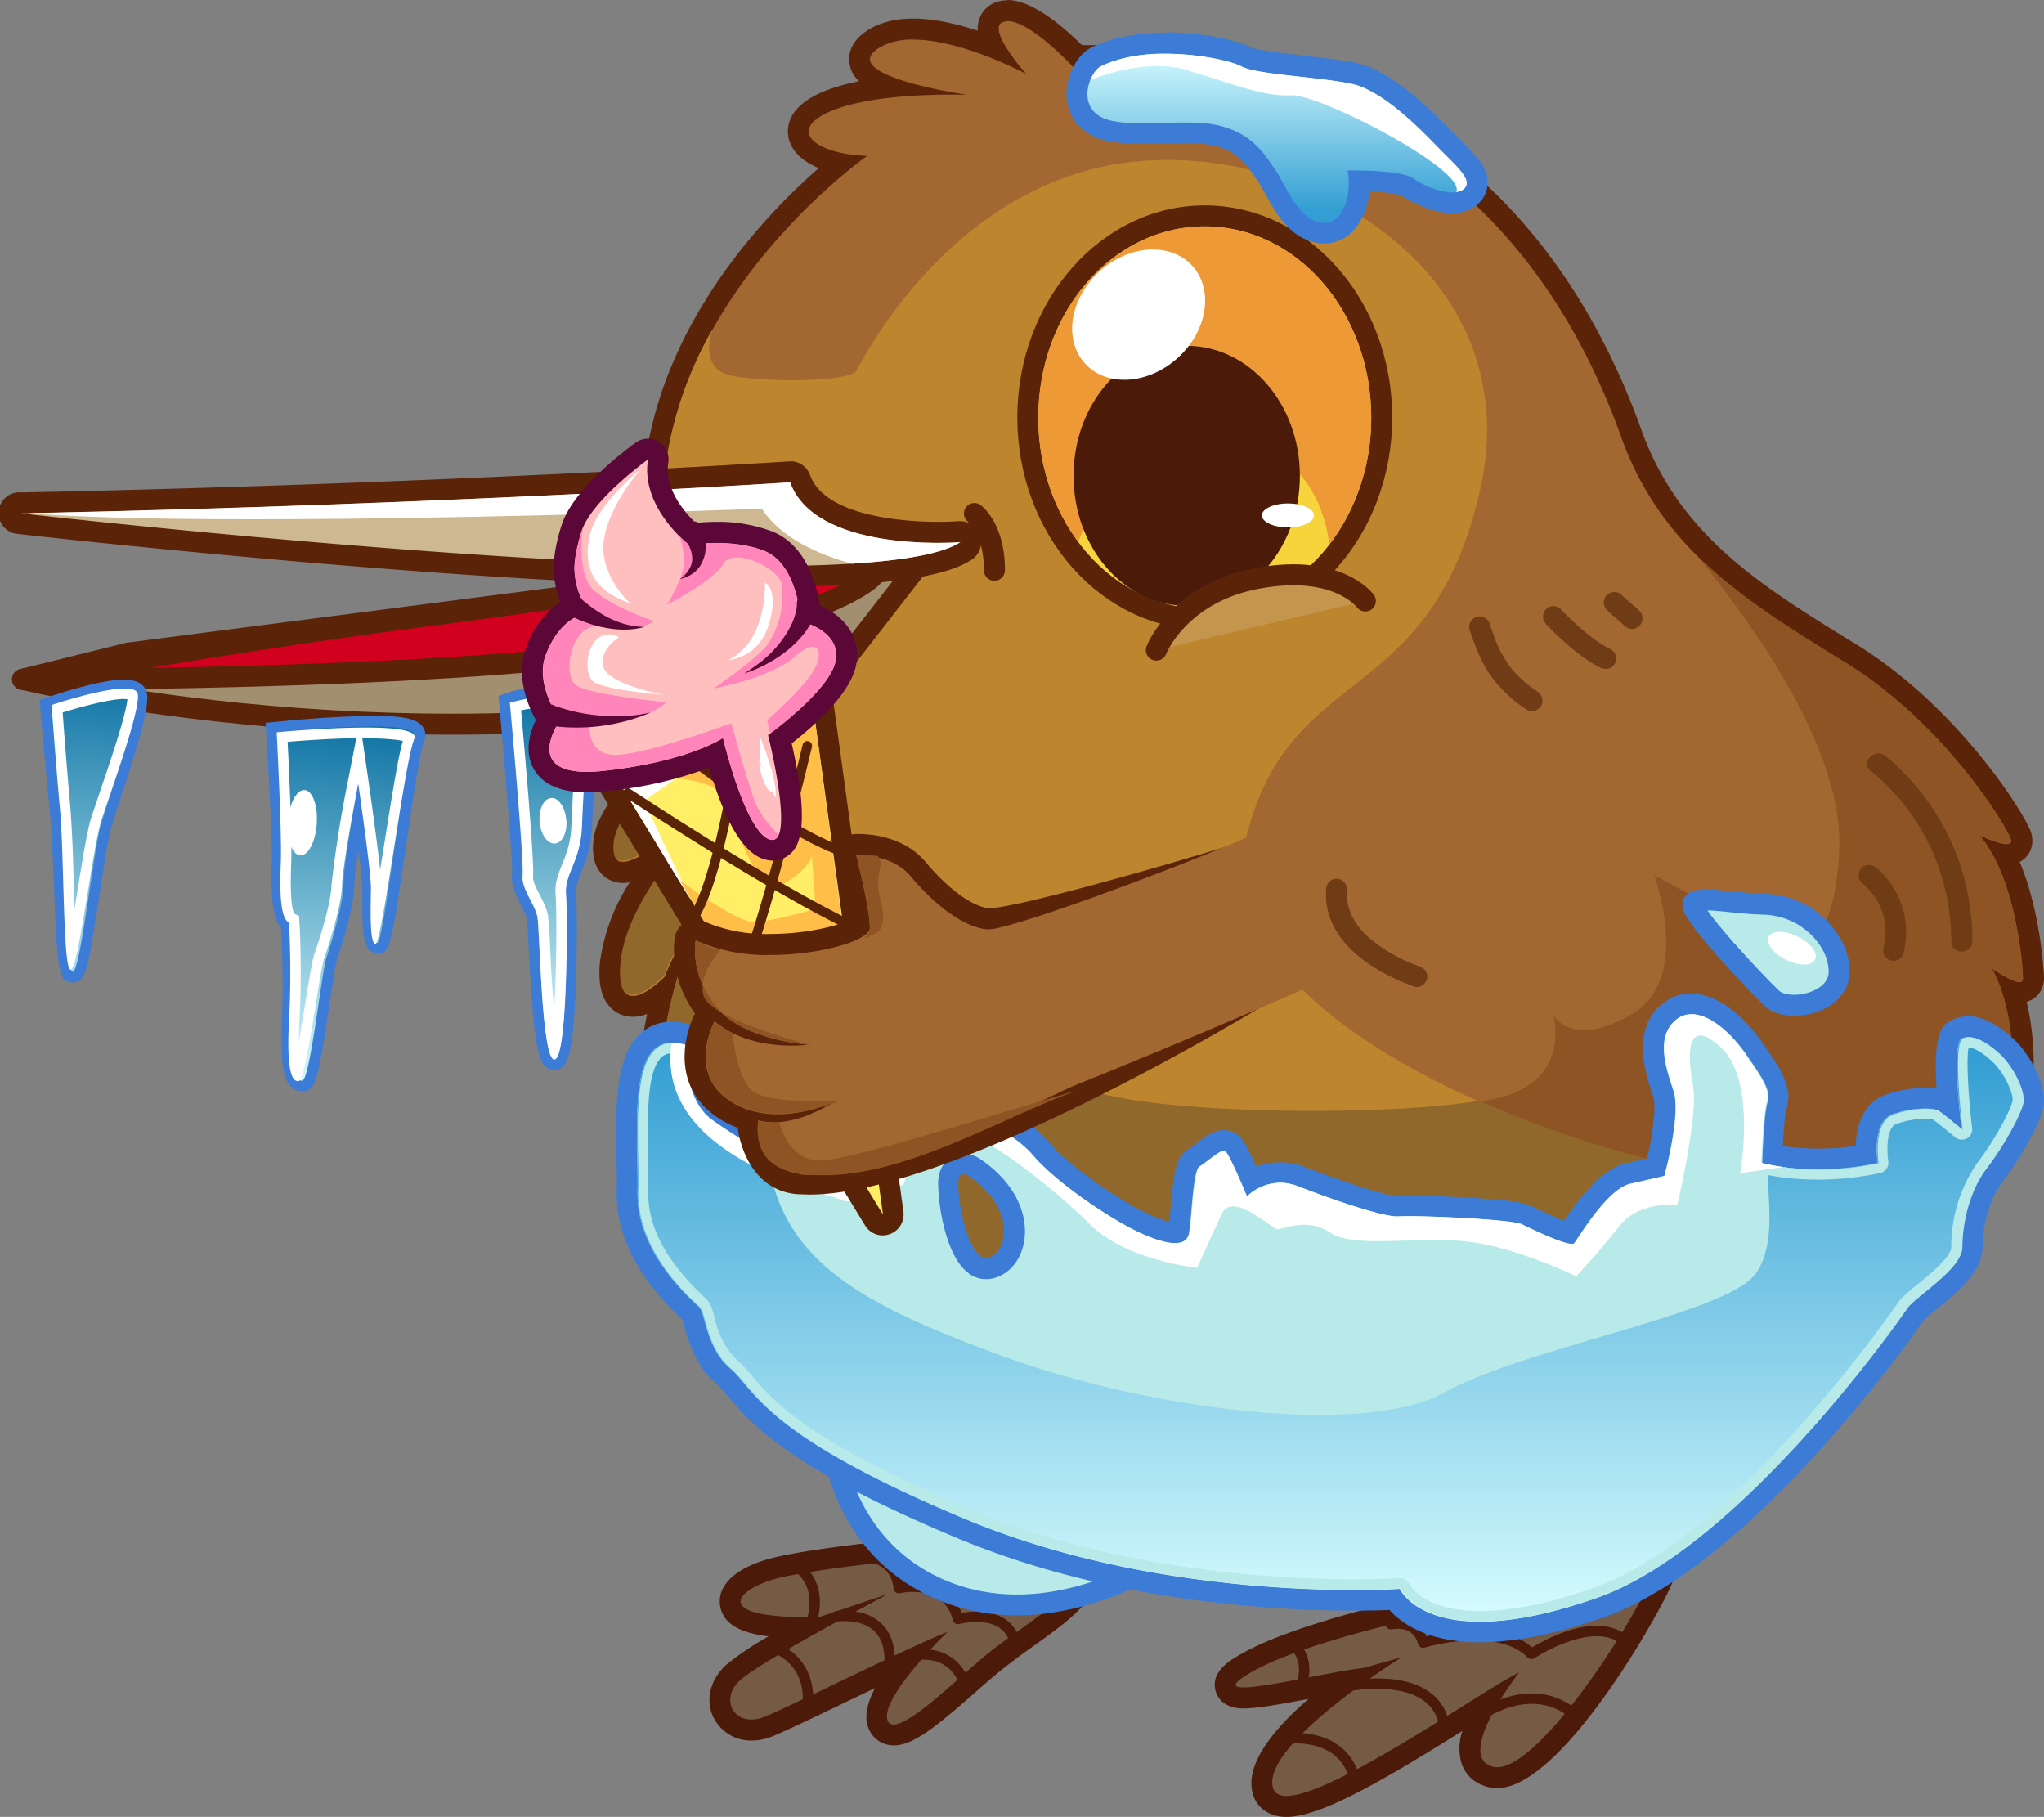 <svg xmlns="http://www.w3.org/2000/svg" xmlns:xlink="http://www.w3.org/1999/xlink" id="Layer_2" data-name="Layer 2" viewBox="0 0 117.76 104.66">
  <rect x="0" y="0" width="117.76" height="104.66" fill="#808080" stroke="none"/>
  <defs>
    <linearGradient id="linear-gradient" x1="76.63" x2="76.63" y1="94.22" y2="60.56" gradientUnits="userSpaceOnUse">
      <stop offset="0" stop-color="#dbffff"/>
      <stop offset="1" stop-color="#339ed3"/>
    </linearGradient>
    <linearGradient xlink:href="#linear-gradient" id="linear-gradient-2" x1="73.58" x2="73.58" y1="2.56" y2="12.1"/>
    <linearGradient id="linear-gradient-3" x1="88.17" x2="88.17" y1="259.78" y2="238.75" gradientTransform="rotate(-4.27 -2600.45 897.33)" gradientUnits="userSpaceOnUse">
      <stop offset="0" stop-color="#dbffff"/>
      <stop offset="1" stop-color="#1376a6"/>
    </linearGradient>
    <linearGradient xlink:href="#linear-gradient-3" id="linear-gradient-4" x1="72.88" x2="72.88" y1="179.43" y2="158.4" gradientTransform="rotate(4 1710.75 -658.54)"/>
    <linearGradient xlink:href="#linear-gradient-3" id="linear-gradient-5" x1="59.57" x2="59.57" y1="176.82" y2="155.63" gradientTransform="rotate(4.01 1691.07 -674.95)"/>
    <style>
      .cls-2{fill:#5b2307}.cls-4{fill:#fff}.cls-8{fill:#3c7bd6}.cls-10{stroke:#4c1a09;stroke-width:.6px}.cls-10,.cls-16{stroke-linecap:round;stroke-linejoin:round;fill:none}.cls-17{fill:#8e5424}.cls-19{fill:#b7eae8}.cls-20{fill:#4c1a09}.cls-22{fill:#a36731}.cls-23{fill:#5b0737}.cls-27{fill:#755b46}.cls-16{stroke:#592308;stroke-width:.55px}
    </style>
  </defs>
  <g id="Layer_1-2" data-name="Layer 1">
    <path d="M51.49 99.94a.94.94 0 0 1-.94-.74c-.23-.88.62-2.24 1.62-3.46l-3.71 1.76a113.7 113.7 0 0 1-4.13 1.93c-.34.14-.69.21-1.01.21-.8 0-1.46-.43-1.72-1.11-.28-.74-.02-1.59.68-2.22.59-.53 2.21-1.5 4.1-2.56-2.88 0-4.17-.42-4.29-1.38-.12-.98 1.22-1.69 2.52-2.03 2.33-.61 8.2-1.15 8.45-1.17 1.29-.14 2.62-.22 3.85-.22 5.1 0 5.46 1.15 5.58 1.52.38 1.22-1.42 2.51-3.5 4-.59.42-1.16.83-1.62 1.2-.4.32-.9.76-1.43 1.23-2.07 1.83-3.5 3.03-4.43 3.03Z" class="cls-27"/>
    <path d="M56.88 89.56c2.64 0 4.77.35 5 1.1.34 1.09-3.11 3.09-4.92 4.55-1.54 1.24-4.43 4.13-5.48 4.13-.18 0-.31-.09-.36-.29-.35-1.34 3.47-5.05 3.47-5.05-2.51 1.01-8.8 4.17-10.51 4.88a2 2 0 0 1-.78.17c-1.2 0-1.72-1.32-.64-2.28 1.3-1.16 8.51-4.93 8.46-4.93s-3.92 1.31-3.92 1.31h-.75c-5.59 0-3.93-1.64-1.71-2.22 2.31-.6 8.35-1.16 8.35-1.16 1.29-.14 2.59-.21 3.79-.21m0-1.21c-1.25 0-2.61.08-3.92.22-.23.02-6.14.57-8.52 1.19-2.01.52-3.11 1.53-2.96 2.69.15 1.16 1.3 1.63 2.8 1.81a17.32 17.32 0 0 0-2.41 1.61c-.89.8-1.22 1.9-.84 2.89a2.4 2.4 0 0 0 2.28 1.5c.41 0 .83-.09 1.24-.26.77-.32 2.34-1.07 4.17-1.95l1.69-.81c-.41.78-.6 1.51-.44 2.11.19.72.79 1.19 1.53 1.19 1.1 0 2.38-1.02 4.83-3.18a31.6 31.6 0 0 1 3-2.39c2.37-1.69 4.24-3.03 3.72-4.67-.28-.91-1.24-1.95-6.15-1.95Z" class="cls-20"/>
    <path d="M44.54 94.88s2.19.64 2 3.28m1.66-5.05s3.18-.51 3.06 2.72m-5.36-5.59s1.59.87.83 3.28m5.92 1.85s2.23-.6 3.02 1.83m-5.74-7.64c.11.19 1.66.15 1.85 1.92 0 0 2.78-.66 3.41 1.78 0 0 2.78-.76 3.31 1.39" class="cls-10"/>
    <path d="M74.12 104.05c-1 0-1.29-.64-1.36-.92-.51-1.87 2.48-4.52 4.93-6.33-.59.1-1.3.23-2.04.38-1.57.3-3.19.61-4.01.61-.22 0-.89 0-1.04-.57-.16-.6.45-1.01 1.14-1.41 3.33-1.93 11.16-3.52 11.97-3.68.73-.3 7.53-3.02 10.42-3.02.8 0 1.32.2 1.59.62.16.25.3.68.01 1.33-1.28 2.91-6.53 11.33-9.48 11.33-.14 0-.28-.02-.41-.05a1.45 1.45 0 0 1-1.08-.97c-.29-.86.2-2.11.8-3.21l-.99.62c-4.59 2.88-8.55 5.26-10.47 5.26Z" class="cls-27"/>
    <path d="M94.14 89.72c.93 0 1.4.3 1.05 1.11-1.41 3.2-6.54 10.97-8.93 10.97a1 1 0 0 1-.25-.03c-2.26-.6 1.51-5.43 1.51-5.43-1.96.92-10.68 7.11-13.4 7.11-.42 0-.69-.14-.78-.47-.68-2.49 7.42-7.52 7.42-7.52l-2.24.63c-1.58.15-5.52 1.11-6.87 1.11-.65 0-.69-.22.41-.86 3.39-1.96 11.85-3.62 11.85-3.62s7.33-2.99 10.24-2.99m0-1.21c-2.94 0-9.43 2.57-10.59 3.04-1.08.22-8.75 1.8-12.1 3.74-.6.35-1.72.99-1.43 2.09.1.38.45 1.02 1.62 1.02.81 0 2.22-.26 3.74-.55-2.02 1.75-3.67 3.77-3.22 5.44.23.85.96 1.36 1.94 1.36 1.99 0 5.6-2.11 10.14-4.95a3.13 3.13 0 0 0-.05 1.86c.23.68.76 1.17 1.5 1.36.18.05.37.07.56.07 3.62 0 9.13-9.63 10.03-11.7.39-.9.19-1.53-.06-1.9-.39-.59-1.09-.9-2.1-.9Z" class="cls-20"/>
    <path d="M74.04 100.16s3.42-.55 4.07 2.52m-1.1-5.44s5.79-1.41 6.24 2.36m-8.81-4.98s1.21.96.45 2.62m10.22 1.71s2.97-2.31 5.53-.25m-10.51-5.14s1.46-.35 1.86 1.06c0 0 4.33-1.31 6.24.65 0 0 3.72-2.47 5.53-.65" class="cls-10"/>
    <path d="M58.6 92.45c-1.38 0-2.71-.24-3.94-.7-6.49-2.45-6.8-9.38-6.8-9.45 0-.3.2-.56.5-.62.75-.13 1.53-.2 2.34-.2 8.23 0 16.72 6.67 17.08 6.96.15.12.23.3.23.49s-.1.36-.25.48c-.17.12-4.25 3.04-9.15 3.04Z" class="cls-19"/>
    <path d="M50.69 82.09c8.11 0 16.7 6.83 16.7 6.83s-4.03 2.93-8.8 2.93c-1.21 0-2.47-.19-3.73-.66-6.19-2.34-6.41-8.9-6.41-8.9.74-.13 1.48-.19 2.23-.19m0-1.21c-.84 0-1.66.07-2.44.2-.59.1-1.02.63-1 1.23.01.3.33 7.4 7.19 9.99 1.3.49 2.7.74 4.15.74 5.1 0 9.33-3.03 9.51-3.16a1.2 1.2 0 0 0 .04-1.92c-.36-.29-9.02-7.09-17.46-7.09Z" class="cls-8"/>
    <path d="M75.98 90.42c-1.21 0-2.45-.06-3.66-.17-23.9-2.28-33.94-15.16-34.85-23.27-.44-3.89.05-7.3.7-9.83-.46.37-1.12.81-1.73.81-.35 0-.65-.13-.88-.38-.37-.4-.5-1.07-.42-2.09.18-2.19 1.59-4.49 2.79-6.09l-.07.04c-.81.45-1.45.8-2.01.8-.39 0-.63-.17-.77-.31-.34-.36-.36-.89-.34-1.26.09-2.17 2.82-4.22 3.91-4.95-.54-1.72-2.19-8.07-.88-17.24C39 17.87 45.63 11.65 48.39 9.39c-1.2-.24-2.25-.76-2.41-1.63-.1-.54.12-1.32 1.72-1.97 1-.41 2.28-.65 3.53-.79-.91-.37-1.6-.83-1.72-1.4-.08-.36 0-.9.81-1.4a4.2 4.2 0 0 1 2.26-.55c1.56 0 3.33.55 4.68 1.08-.28-.54-.44-1.07-.29-1.48a1 1 0 0 1 .83-.64l.23-.02c1.37 0 3.33 1.89 4.04 2.62l1.19-.02c18.93 0 27.15 11.83 30.72 21.75 2.27 6.31 7.07 9.25 12.62 12.67 6.03 3.7 9.55 9.78 9.81 10.46.15.39.02.66-.07.79-.11.16-.32.34-.73.34h-.14c1.36 2.68 1.67 6.38 1.67 7.14 0 .47-.34.81-.81.81-.12 0-.24-.02-.38-.06.98 3.15.63 7.21-.19 8.03-.63.63-3.49 5.69-3.66 6.33-.16.96-14.62 18.97-36.12 18.97Z" class="cls-22"/>
    <path d="M58.03 1.21c1.35 0 3.78 2.63 3.78 2.63.49-.02.96-.02 1.44-.02 21 0 27.89 15.05 30.15 21.35 2.31 6.44 7.14 9.46 12.88 12.98 5.73 3.52 9.26 9.36 9.56 10.16.09.23-.02.31-.23.31-.51 0-1.58-.51-1.58-.51 2.11 2.41 2.52 7.55 2.52 8.25 0 .15-.08.21-.21.21-.48 0-1.6-.81-1.6-.81 1.71 3.02 1.31 8.25.6 8.95-.7.7-3.72 6.04-3.82 6.64-.1.57-14.28 18.48-35.53 18.48a40.1 40.1 0 0 1-3.6-.17c-23.24-2.21-33.4-14.69-34.3-22.74-.91-8.05 2.31-14.08 2.31-14.08-1.41 1.41-2.11 3.42-2.11 3.42s-1.07 1.11-1.82 1.11c-.47 0-.81-.43-.69-1.81.3-3.62 4.33-7.75 4.33-7.75-1.7.42-3.4 1.84-4.22 1.84-.35 0-.54-.25-.51-.94.1-2.31 4.02-4.73 4.02-4.73s-2.51-6.84-1.01-17.4c1.51-10.56 11.57-17.6 11.57-17.6-3.02-.1-4.73-1.51-2.01-2.61 1.99-.81 5.23-.92 6.82-.92l.93.01s-7.65-1.11-5.03-2.72a3.7 3.7 0 0 1 1.94-.46c2.83 0 6.51 1.98 6.51 1.98s-2.51-2.82-1.21-3.02l.14-.01m0-1.21c-.11 0-.22 0-.32.02-.63.1-1.1.47-1.3 1.03a1.6 1.6 0 0 0-.1.7c-1.18-.39-2.51-.7-3.72-.7-1.02 0-1.88.22-2.57.64-1.16.72-1.18 1.58-1.08 2.03.04.19.11.54.53.94-.71.14-1.4.33-1.99.57-2.07.84-2.19 2.01-2.08 2.63.14.78.76 1.4 1.75 1.8-3.15 2.76-8.82 8.74-9.97 16.73-1.23 8.64.14 14.83.78 17.07-1.35.96-3.71 2.95-3.81 5.18-.01.28-.05 1.12.51 1.7.31.32.74.5 1.2.5.13 0 .27-.01.4-.04a11.3 11.3 0 0 0-1.72 4.63c-.1 1.2.08 2.01.58 2.55.34.37.81.57 1.32.57.28 0 .56-.06.82-.16a27.7 27.7 0 0 0-.4 8.64c.93 8.3 11.13 21.49 35.39 23.8 1.23.12 2.48.18 3.72.18 11.38 0 20.64-5.04 26.41-9.26 6-4.39 10.16-9.32 10.31-10.23 0 .02 0 .06-.02.09.23-.71 2.93-5.47 3.51-6.08.95-.95 1.32-4.66.56-7.84.59-.17 1-.7 1-1.36 0-.05-.13-3.68-1.4-6.7.24-.13.4-.3.49-.43.26-.38.31-.87.14-1.34-.46-1.21-4.28-7.22-10.06-10.77-5.46-3.35-10.18-6.25-12.37-12.36C90.93 14.65 82.55 2.6 63.27 2.6h-.94c-1.01-1-2.82-2.6-4.3-2.6Z" class="cls-2"/>
    <path d="M111.51 71.33c.1-.6 3.12-5.94 3.82-6.64.7-.7 1.11-5.94-.6-8.95 0 0 1.81 1.31 1.81.6s-.4-5.83-2.52-8.25c0 0 2.11 1.01 1.81.2-.3-.8-3.82-6.64-9.56-10.16-2.93-1.8-5.62-3.47-7.86-5.53s7.95 8.44 7.55 16.42c-.4 7.98-4.07 4.93-4.07 4.93l-6.59-3.54s2.22 5.97-1.3 8.02c-3.52 2.04-4.53 0-4.53 0s1.21 3.85-3.32 4.86c-4.53 1.01-16.4 1.01-21.63 0s-12.15-3.22-12.81-7.04c-.67-3.82-1.39-4.42-1.39-4.42s-5.11 6.87-5.71 3.53c-.6-3.34.35-5.84.35-5.84s-4.27 2.7-3.82.89a21.9 21.9 0 0 1 1.46-3.82s-1.79-.81-3.44-2.47c-.82.54-3.72 2.6-3.81 4.59-.1 2.31 2.31-.3 4.73-.9 0 0-4.03 4.12-4.33 7.75-.3 3.62 2.52.7 2.52.7s.7-2.01 2.11-3.42c0 0-3.22 6.04-2.31 14.08.91 8.05 11.07 20.52 34.3 22.74 23.24 2.21 39.03-17.71 39.13-18.31Z" class="cls-17"/>
    <path fill="#bd852d" d="M100.45 67.91c-10.76-1.41-31.19-9.35-28.67-19.62 2.52-10.26 10.56-7.34 13.48-20S75.1 8.05 64.94 9.36c-10.16 1.31-15.19 11.27-15.59 11.97-.4.7-5.33.7-7.24.3-1.87-.39-1.1-2.56-1.07-2.65a21.81 21.81 0 0 0-2.65 7.58c-1.51 10.56 1.01 17.4 1.01 17.4s-3.92 2.41-4.02 4.73c-.1 2.31 2.31-.3 4.73-.9 0 0-4.03 4.12-4.33 7.75-.3 3.62 2.52.7 2.52.7s.7-2.01 2.11-3.42c0 0-3.22 6.04-2.31 14.08.91 8.05 11.07 20.52 34.3 22.74 19.48 1.85 33.72-11.84 37.88-16.67-1.91-2.55-5.28-4.47-9.81-5.06Z"/>
    <path fill="#91682c" d="M75.02 89.79c.45.01.9.02 1.34.01.24 0 .48 0 .72-.02a25.11 25.11 0 0 0 1.94-.11c.43-.03.85-.08 1.28-.13l.6-.07c.56-.07 1.11-.16 1.65-.25.06 0 .12-.02.17-.03.61-.11 1.2-.23 1.8-.37l.48-.12 1.27-.32.58-.17a49.59 49.59 0 0 0 1.71-.54l1.15-.41.49-.18a57.53 57.53 0 0 0 3.13-1.33l.29-.14 1.19-.59.44-.23 1-.54.45-.25.97-.57.39-.24 1.09-.69.2-.13c.43-.28.85-.56 1.26-.85l.18-.13.99-.71.35-.26.76-.58.38-.29.69-.56.35-.29.7-.59.27-.23.88-.78.23-.22.59-.54.34-.33.41-.4.35-.35.33-.34.34-.35.26-.27.35-.37.06-.07.84-.94c-1.91-2.55-5.28-4.47-9.81-5.06a59.2 59.2 0 0 1-15.22-4.45c-5.05.83-15.79.77-20.7-.18-5.23-1.01-12.15-3.22-12.81-7.04-.67-3.82-1.39-4.42-1.39-4.42s-5.11 6.87-5.71 3.53c-.6-3.34.35-5.84.35-5.84s-4.27 2.7-3.82.89a21.9 21.9 0 0 1 1.46-3.82s-1.79-.81-3.44-2.47l-.17.11a.22.22 0 0 1-.08.05l-.21.15-.21.15-.09.07-.23.17a4.24 4.24 0 0 0-.34.28l-.1.09-.26.22-.09.08-.3.28-.06.05a9.2 9.2 0 0 0-.96 1.11l-.09.13-.17.27-.08.14-.13.26-.06.15c-.04.09-.06.19-.09.28l-.04.13a2.9 2.9 0 0 0-.06.41c-.1 2.31 2.31-.3 4.73-.9 0 0-4.03 4.12-4.33 7.75-.3 3.62 2.52.7 2.52.7s.7-2.01 2.11-3.42c0 0-3.22 6.04-2.31 14.08.91 8.05 11.07 20.52 34.3 22.74a45.72 45.72 0 0 0 2.63.15Z"/>
    <path fill="none" stroke="#5b2307" stroke-linecap="round" stroke-linejoin="round" stroke-width="1.21" d="M57.29 32.85s.1-2.16-1.15-3.27"/>
    <path fill="#f7d33c" d="M69.41 35.67c-5.62 0-10.2-5.21-10.2-11.62s4.57-11.62 10.2-11.62 10.2 5.21 10.2 11.62-4.57 11.62-10.2 11.62Z"/>
    <path d="M69.41 13.04c5.3 0 9.59 4.93 9.59 11.02s-4.29 11.02-9.59 11.02-9.59-4.93-9.59-11.02 4.29-11.02 9.59-11.02m0-1.21c-5.95 0-10.8 5.48-10.8 12.22s4.84 12.22 10.8 12.22 10.8-5.48 10.8-12.22-4.84-12.22-10.8-12.22Z" class="cls-2"/>
    <path fill="#ed9935" d="M69.41 13.04c-5.3 0-9.59 4.93-9.59 11.02 0 2.73.87 5.22 2.3 7.14.02-.06 2.04-5.63 7.87-5.83 5.32-.18 6.46 4.51 6.59 5.99a11.92 11.92 0 0 0 2.42-7.3c0-6.08-4.29-11.02-9.59-11.02Z"/>
    <path d="M74.89 27.41c0 4.14-2.92 7.49-6.52 7.49s-6.52-3.35-6.52-7.49 2.92-7.49 6.52-7.49 6.52 3.35 6.52 7.49Z" class="cls-20"/>
    <path fill="#c4964d" stroke="#5b2307" stroke-linecap="round" stroke-linejoin="round" stroke-width="1.21" d="M66.62 37.45s1.28-3.32 5.89-4.15c4.6-.83 6.15 1.32 6.15 1.32"/>
    <path d="M63.34 15.64c-1.71 1.55-2.08 3.93-.83 5.3 1.25 1.37 3.64 1.22 5.35-.33 1.71-1.55 2.08-3.93.83-5.3-1.25-1.37-3.65-1.22-5.35.33ZM75.7 29.69c0 .38-.67.69-1.5.69s-1.5-.31-1.5-.69.67-.69 1.5-.69 1.5.31 1.5.69Z" class="cls-4"/>
    <path d="M85.28 93.99c-3.08 0-4.42-1.18-4.94-1.87-.42.02-1.21.05-2.28.05-4.76 0-14.03-.53-22.61-4.11-9.68-4.03-11.77-6.52-13.03-8.01-.27-.32-.48-.57-.71-.77-1.1-.93-1.45-2.19-1.69-3.03-.06-.21-.14-.5-.19-.58l-.1-.09c-2.44-2.27-3.65-4.62-3.6-6.96.01-.6 0-1.27-.01-1.96-.05-2.64-.11-5.38 1.08-6.59.4-.41.91-.62 1.5-.62.29 0 .6.05.92.15.26.08.44.33.43.61-.04.77.12 2.96 1.26 3.78 1.61 1.17 5.88 3.75 8.05 3.75h.22c1.79-.17 1.79-.68 1.79-1.44 0-.97.44-3.58 2.42-4.06.22-.05.43-.08.63-.08 1.34 0 1.84 1.13 2.05 1.61l.08.18c.04 0 .28.11.47.2.73.34 1.96.91 2.94 2.05 1.23 1.43 4.27 3.52 5.98 4.29.93.42 1.44.51 1.71.51.15 0 .21-.03.23-.04.06-.26.1-.73.14-1.23.19-2.16.3-2.79.76-3.06l.43-.31c.57-.44.92-.68 1.28-.68.06 0 .17.02.23.04.24.08.45.15 1.35 2.27a3.3 3.3 0 0 1 2.9-.22c2.09.82 4.78 1.7 5.5 1.7l.64-.02c.97 0 6.04.14 6.81.53 1.15.57 2.03.93 2.43 1.04l.06-.08c1-1.5 2.18-3.08 3.38-3.34l1.6-.37c.34-1.34.71-3.42.45-4.21-.5-1.49-1.16-3.49.3-4.73.37-.31.81-.47 1.29-.47 1.34 0 2.71 1.28 3.55 2.48 1.09 1.56 1.69 2.41 1.36 3.4-.12.35-.21 1.72-.25 2.8a15.59 15.59 0 0 0 5.44-.01c-.04-.87.06-2.42 1.27-2.87a6.08 6.08 0 0 1 2.08-.38c.52 0 .89.07 1.11.22l.27.2c-.37-3.96.2-4.24.49-4.39.2-.1.42-.15.65-.15.65 0 1.39.39 2.21 1.15.74.69 1.7 2.34 1.51 3.34-.16.88-1.32 2.85-2.25 4.07-.93 1.21-1.26 2.98-1.26 4.12s-1.32 2.22-2.38 3.09c-.35.29-.79.64-.89.79-.09.14-9.58 13.91-18.19 16.91a21.69 21.69 0 0 1-6.89 1.39ZM55.53 67.04c-.45 0-.91.33-.91 1.08 0 1.46.62 4.95 2.16 4.95h.13c.7-.08 1.26-.64 1.47-1.47.29-1.17-.15-2.93-2.25-4.36a1.04 1.04 0 0 0-.6-.19Z" class="cls-19"/>
    <path d="M97.44 58.43c1.04 0 2.25 1.07 3.05 2.22 1.06 1.51 1.51 2.19 1.28 2.87-.23.68-.3 3.47-.3 3.47s1.27.37 3.26.37c.99 0 2.17-.09 3.45-.37 0 0-.38-2.34.83-2.79a5.39 5.39 0 0 1 1.87-.34c.39 0 .67.05.77.12.23.15 1.36 1.08 1.36 1.08s-.6-4.93 0-5.23a.85.85 0 0 1 .38-.09c.55 0 1.22.45 1.8.99.73.68 1.46 2.11 1.33 2.79-.13.68-1.13 2.5-2.14 3.81-1.01 1.32-1.38 3.21-1.38 4.49s-2.72 2.86-3.17 3.54c-.45.68-9.66 13.81-17.88 16.67-2.87 1-5.05 1.36-6.69 1.36-3.07 0-4.28-1.25-4.62-1.89 0 0-.96.07-2.59.07-4.42 0-13.78-.48-22.38-4.06-11.77-4.91-12.15-7.47-13.58-8.68-1.43-1.21-1.43-3.17-1.81-3.55-.38-.38-3.62-3.09-3.55-6.64.07-3.26-.63-8.57 1.97-8.57.22 0 .47.04.75.12 0 0-.15 3.09 1.51 4.3 1.6 1.16 5.99 3.86 8.4 3.86l.27-.01c2.34-.23 2.34-1.21 2.34-2.04s.38-3.09 1.96-3.47c.18-.04.34-.06.49-.06 1.16 0 1.42 1.17 1.62 1.5.23.37 2.11.75 3.47 2.33 1.36 1.58 4.53 3.7 6.19 4.45.83.38 1.49.57 1.96.57s.75-.19.83-.57c.15-.75.23-3.62.6-3.85.36-.22 1.13-.91 1.4-.91h.04c.23.08 1.28 2.64 1.28 2.64s.75-.8 1.93-.8c.31 0 .65.06 1.01.2 1.68.66 4.77 1.74 5.72 1.74h.09l.56-.01c1.68 0 6.01.21 6.54.47.54.27 2.33 1.14 2.88 1.14.07 0 .12-.01.14-.04.23-.26 1.89-3.13 3.24-3.43 1.36-.3 1.96-.45 1.96-.45s.98-3.55.53-4.9c-.45-1.36-1.04-3.09.12-4.08.27-.23.58-.33.9-.33M56.77 73.69l.19-.01c2.33-.25 3.4-4.28-.5-6.93-.3-.2-.62-.3-.94-.3-.79 0-1.52.6-1.52 1.68 0 1.47.59 5.55 2.77 5.55m40.66-16.46c-.62 0-1.2.21-1.68.62-1.78 1.5-.98 3.91-.5 5.35.18.54-.03 2.13-.36 3.55l-1.23.28c-1.32.29-2.48 1.73-3.55 3.3-.45-.17-1.14-.47-1.91-.86-1.04-.52-7.02-.59-7.08-.59-.3 0-.53 0-.66.02-.54 0-3.01-.78-5.26-1.66a3.93 3.93 0 0 0-2.82-.03c-.81-1.81-1.06-1.89-1.46-2.03a1.48 1.48 0 0 0-.42-.07c-.58 0-1.05.36-1.64.81-.14.11-.28.22-.38.27-.75.45-.86 1.35-1.05 3.52l-.06.68a5.87 5.87 0 0 1-1.16-.42c-1.65-.75-4.59-2.76-5.77-4.14-1.06-1.24-2.36-1.84-3.14-2.21l-.29-.14c-.24-.54-.91-1.91-2.58-1.91-.25 0-.51.03-.77.1-2.28.54-2.89 3.28-2.89 4.64 0 .58 0 .71-1.25.84h-.16c-1.76 0-5.6-2.11-7.69-3.63-.91-.66-1.04-2.63-1.01-3.27a1.22 1.22 0 0 0-.85-1.21 3.66 3.66 0 0 0-1.1-.18c-.75 0-1.42.28-1.93.8-1.37 1.4-1.31 4.26-1.26 7.03.01.69.03 1.35.01 1.93-.05 2.53 1.22 5.02 3.79 7.42l.11.39c.24.85.64 2.28 1.88 3.33.19.16.39.4.64.69 1.29 1.53 3.44 4.09 13.25 8.18 8.68 3.62 18.04 4.16 22.84 4.16.87 0 1.55-.02 2.01-.04.71.79 2.22 1.86 5.21 1.86 1.99 0 4.38-.48 7.09-1.42 8.78-3.06 18.4-17 18.49-17.14.08-.1.48-.42.77-.66 1.16-.95 2.61-2.12 2.61-3.55 0-1.13.35-2.73 1.14-3.75.99-1.29 2.18-3.32 2.36-4.33.24-1.27-.85-3.11-1.7-3.89-.94-.87-1.82-1.32-2.63-1.32-.33 0-.64.07-.92.21-.51.25-1.11.56-.9 3.96a6.63 6.63 0 0 0-2.99.37c-1.19.44-1.63 1.69-1.67 2.92a14.44 14.44 0 0 1-4.2.02c.05-.95.13-1.86.2-2.11.43-1.27-.32-2.33-1.44-3.94-.45-.64-2.07-2.73-4.04-2.73ZM56.77 72.47c-.79 0-1.56-2.49-1.56-4.35 0-.22.05-.48.31-.48.09 0 .18.03.26.09 1.85 1.25 2.24 2.74 2 3.71-.11.45-.42.96-.95 1.02h-.07Z" class="cls-8"/>
    <path fill="url(#linear-gradient)" d="M113.02 59.82c-.6.3 0 5.23 0 5.23s-1.13-.93-1.36-1.08c-.23-.15-1.43-.23-2.64.23-1.21.45-.83 2.79-.83 2.79-2.6.56-4.76.36-5.88.18s.49 3.97-1.19 6.24c-1.68 2.26-13.25 4.23-17.88 6.79-4.63 2.57-16.89 1.06-25.55-2.11-8.67-3.17-12.65-5.66-13.52-11.58a31.56 31.56 0 0 1-3.21-2c-1.66-1.21-1.51-4.3-1.51-4.3-3.47-1.06-2.64 4.9-2.72 8.45-.08 3.55 3.17 6.26 3.55 6.64.38.38.38 2.34 1.81 3.55 1.43 1.21 1.81 3.77 13.58 8.68 11.77 4.9 24.97 4 24.97 4 .53.98 3.09 3.4 11.32.53 8.22-2.87 17.43-16 17.88-16.67.45-.68 3.17-2.26 3.17-3.54s.38-3.17 1.38-4.49c1.01-1.32 2.01-3.14 2.14-3.81.13-.68-.6-2.11-1.33-2.79-.73-.68-1.58-1.21-2.19-.9Z"/>
    <path d="M97.44 59.03c.7 0 1.75.81 2.56 1.96.95 1.36 1.33 1.95 1.2 2.33-.24.73-.32 3.16-.33 3.64 0 .27.17.52.44.6.06.02 1.38.39 3.43.39 1.2 0 2.4-.13 3.58-.38a.61.61 0 0 0 .47-.69c-.09-.58-.11-1.92.45-2.13.52-.19 1.12-.3 1.66-.3.25 0 .41.03.47.04.2.14.85.67 1.27 1.02a.62.62 0 0 0 .67.07.6.6 0 0 0 .31-.6c-.22-1.82-.35-4-.2-4.64.13 0 .58.08 1.38.83.68.63 1.22 1.87 1.15 2.24-.09.49-.98 2.2-2.02 3.56a8.43 8.43 0 0 0-1.51 4.86c0 .57-1.26 1.6-1.94 2.15-.52.42-.93.76-1.13 1.06-.09.13-9.35 13.57-17.58 16.44-2.52.88-4.7 1.32-6.49 1.32-3.09 0-3.95-1.31-4.09-1.57a.6.6 0 0 0-.53-.32h-.04s-.96.06-2.55.06c-4.67 0-13.76-.52-22.15-4.02-9.41-3.92-11.38-6.27-12.57-7.67a6.85 6.85 0 0 0-.86-.91 4.6 4.6 0 0 1-1.3-2.43c-.14-.49-.23-.84-.47-1.08l-.15-.15c-2.18-2.03-3.26-4.06-3.22-6.05.01-.62 0-1.29-.01-2.01-.04-2.17-.1-4.87.74-5.72a.84.84 0 0 1 .64-.25h.15c.03 1.01.28 3.23 1.76 4.3 1.42 1.03 6.07 3.98 8.76 3.98.11 0 .23 0 .33-.02 2.66-.26 2.88-1.5 2.88-2.64 0-.79.38-2.62 1.5-2.88.13-.03.25-.05.35-.05.47 0 .68.29.95.89l.16.32c.17.28.5.44 1 .67.69.32 1.72.8 2.53 1.74 1.46 1.7 4.76 3.87 6.4 4.61a5.6 5.6 0 0 0 2.21.62c.76 0 1.29-.39 1.42-1.05.06-.28.1-.76.15-1.32.06-.65.16-1.84.29-2.2l.43-.31.37-.27c.24.48.63 1.35.94 2.11.08.19.25.32.45.36l.11.01c.16 0 .32-.07.44-.18 0 0 .61-.62 1.49-.62.26 0 .53.05.79.16.05.02 4.56 1.78 5.94 1.78h.14l.5-.01c2 0 5.79.22 6.27.4 1.1.55 2.53 1.2 3.15 1.2.32 0 .5-.14.6-.25.05-.05.15-.2.28-.41 1.16-1.75 2.05-2.7 2.63-2.83 1.37-.3 1.98-.46 1.98-.46a.62.62 0 0 0 .44-.42c.11-.38 1.02-3.77.51-5.29s-.83-2.73-.05-3.39a.75.75 0 0 1 .51-.19M56.82 74.29l.26-.01c1.2-.13 2.19-1.06 2.51-2.38.39-1.57-.13-3.88-2.74-5.65a2.3 2.3 0 0 0-1.28-.4c-1.05 0-2.12.79-2.12 2.29 0 1.6.62 6.16 3.37 6.16m40.66-15.85c-.32 0-.63.1-.9.33-1.16.98-.57 2.72-.12 4.08.45 1.36-.53 4.9-.53 4.9s-.6.15-1.96.45c-1.36.3-3.02 3.17-3.24 3.43-.02.03-.07.04-.14.04-.55 0-2.34-.87-2.88-1.14-.52-.26-4.86-.47-6.54-.47l-.56.01h-.09c-.95 0-4.04-1.08-5.72-1.74-.36-.14-.7-.2-1.01-.2-1.17 0-1.93.8-1.93.8s-1.06-2.57-1.28-2.64h-.04c-.27 0-1.04.69-1.4.91-.38.23-.45 3.09-.6 3.85-.08.38-.36.57-.83.57s-1.13-.19-1.96-.57c-1.66-.75-4.83-2.87-6.19-4.45-1.36-1.59-3.24-1.96-3.47-2.33-.2-.33-.46-1.5-1.62-1.5-.15 0-.31.02-.49.06-1.58.38-1.96 2.64-1.96 3.47s0 1.81-2.34 2.04l-.27.01c-2.41 0-6.8-2.7-8.4-3.86-1.66-1.21-1.51-4.3-1.51-4.3a2.7 2.7 0 0 0-.75-.12c-2.59 0-1.9 5.31-1.97 8.57-.08 3.55 3.17 6.26 3.55 6.64.38.38.38 2.34 1.81 3.55 1.43 1.21 1.81 3.77 13.58 8.68 8.59 3.58 17.95 4.06 22.38 4.06 1.63 0 2.6-.07 2.6-.07.34.64 1.55 1.89 4.62 1.89 1.65 0 3.83-.36 6.69-1.36 8.22-2.87 17.43-16 17.88-16.67.45-.68 3.17-2.26 3.17-3.54s.38-3.17 1.38-4.49c1.01-1.32 2.01-3.14 2.14-3.81.13-.68-.6-2.11-1.33-2.79-.58-.54-1.25-.99-1.8-.99a.79.79 0 0 0-.38.09c-.6.3 0 5.23 0 5.23s-1.13-.93-1.36-1.08c-.1-.07-.38-.12-.77-.12-.51 0-1.19.09-1.87.34-1.21.45-.83 2.79-.83 2.79-1.28.28-2.46.37-3.45.37-1.99 0-3.26-.37-3.26-.37s.08-2.79.3-3.47c.23-.68-.23-1.36-1.28-2.87-.81-1.15-2.01-2.22-3.05-2.22ZM56.82 73.7c-2.17 0-2.77-4.09-2.77-5.55 0-1.08.72-1.68 1.52-1.68.32 0 .64.1.94.3 3.9 2.65 2.83 6.68.5 6.93l-.19.01Z" class="cls-19"/>
    <path d="M102.88 67.24c-.88-.11-1.4-.26-1.4-.26s.08-2.79.3-3.47c.23-.68-.23-1.36-1.28-2.87-1.06-1.51-2.79-2.87-3.95-1.89-1.16.98-.57 2.72-.12 4.08.45 1.36-.53 4.9-.53 4.9s-.6.15-1.96.45c-1.36.3-3.02 3.17-3.24 3.43-.23.26-2.41-.79-3.02-1.09-.6-.3-6.26-.53-7.09-.45-.83.08-4.07-1.06-5.81-1.74-1.74-.68-2.94.6-2.94.6s-1.06-2.57-1.28-2.64c-.23-.08-1.06.68-1.43.9-.38.23-.45 3.09-.6 3.85s-1.13.75-2.79 0c-1.66-.75-4.83-2.87-6.19-4.45-1.36-1.59-3.24-1.96-3.47-2.33-.23-.37-.53-1.82-2.11-1.44-1.58.38-1.96 2.64-1.96 3.47s0 1.81-2.34 2.04c-2.34.23-7.02-2.64-8.68-3.85-1.66-1.21-1.51-4.3-1.51-4.3a2.6 2.6 0 0 0-.78-.12c-1.02 6.45 8.55 8.55 9.72 9.04 1.17.5 3.66-.9 3.66-.9s1.01-3.62 2.11-4.02c1.11-.4 1.51 1.51 2.19 1.51s4.3 2.72 6.41 4.83c2.11 2.11 6.19 2.51 6.19 2.51s.8-1.81 1.42-3.12c.62-1.31 2.9.9 3.21.9s1.71-.7 3.04.2c1.33.91 5 .2 7.82.5 2.82.3 6.34 2.01 6.34 2.01s1.41-1.51 2.51-2.92c1.11-1.41 3.32-1.21 3.32-1.21s1.21-5.13.9-6.84c-.31-1.71-.45-4.1 1.61-2.21 2.06 1.89 1.11 7.24 1.11 7.24l2.63-.37Z" class="cls-4"/>
    <path fill="#b7eae8" stroke="#3c7bd6" stroke-linecap="round" stroke-linejoin="round" stroke-width="1.21" d="M101.48 52.07c-1.53 0-3.78-.53-3.95 0s3.6 4.54 4.54 5.43c.94.89 3.89.3 3.89-1.53s-1.89-3.89-4.48-3.89Z"/>
    <path fill="url(#linear-gradient-2)" d="M76.3 13.44a1.7 1.7 0 0 1-.38-.04c-1.27-.26-2-1.6-2.53-2.57a6.43 6.43 0 0 0-.43-.73l-.16-.23c-.54-.78-1.15-1.67-2.72-2.05a8.88 8.88 0 0 0-1.89-.16c-.38 0-.77 0-1.17.02l-1.17.02c-1.06 0-2.13-.06-2.83-.5a2.02 2.02 0 0 1-.97-1.89c.04-.83.53-1.74 1.09-2.02a9.01 9.01 0 0 1 4-.79c2.07 0 4.04.46 4.66.8.41.22 1.96.39 3.22.53 1.09.12 2.22.25 3.03.43 1.91.42 4.02 2.58 5.16 3.74l.53.53c.79.78 1.41 1.4 1.37 2.09a.99.99 0 0 1-.42.76 1.6 1.6 0 0 1-1.03.31 5 5 0 0 1-2.56-.91c-.22-.16-1.19-.34-2.79-.36.02.83-.16 1.75-.68 2.37-.35.43-.82.65-1.34.65Z"/>
    <path d="M67.15 3.1c1.98 0 3.84.44 4.37.73.89.48 4.56.61 6.4 1.02 1.84.41 4.08 2.79 5.04 3.76.95.97 1.97 1.82 1.36 2.3-.17.13-.4.18-.66.18a4.4 4.4 0 0 1-2.2-.79c-.6-.44-2.68-.48-3.49-.48h-.33c.25 1.33-.2 3.02-1.35 3.02-.08 0-.17 0-.26-.03-1.33-.27-2-2.25-2.58-3.06-.58-.82-1.26-2.04-3.23-2.52-.57-.14-1.28-.17-2.04-.17s-1.58.04-2.33.04c-1.04 0-1.97-.07-2.51-.41-1.29-.82-.48-2.59.07-2.86a8.52 8.52 0 0 1 3.73-.73m0-1.21c-1.7 0-3.14.29-4.27.85-.76.38-1.37 1.46-1.42 2.52-.05 1.01.4 1.9 1.25 2.43.83.52 2 .59 3.15.59.38 0 .78 0 1.18-.02l1.15-.02a8 8 0 0 1 1.75.14c1.35.33 1.86 1.08 2.36 1.8l.17.24c.1.15.24.4.39.67.59 1.08 1.39 2.56 2.94 2.88a2.3 2.3 0 0 0 2.3-.82 4 4 0 0 0 .8-2.13c1.09.05 1.72.17 1.89.25.64.47 1.84 1 2.87 1 .56 0 1.03-.15 1.4-.44.39-.3.62-.73.65-1.2.06-.96-.69-1.7-1.55-2.55l-.35-.35-.18-.18c-1.18-1.2-3.38-3.45-5.46-3.91-.84-.19-1.98-.31-3.09-.44-1.05-.12-2.64-.3-3-.47-.79-.42-2.85-.87-4.94-.87Z" class="cls-8"/>
    <path d="M68.43 4.06c2.57.75 4.3 1.51 5.96 1.43 1.66-.08 10.18 4.35 9.5 5.57a.86.86 0 0 0 .43-.16c.61-.48-.41-1.33-1.36-2.3-.95-.97-3.2-3.35-5.04-3.76-1.84-.41-5.51-.54-6.4-1.02-.88-.48-5.38-1.36-8.1 0-.21.1-.45.42-.61.82.66-.32 3.32-1.27 5.62-.6Zm36.14 51.22c-.18.37-.93.38-1.67.01-.74-.36-1.19-.96-1-1.33.18-.37.93-.38 1.67-.01.74.36 1.19.96 1 1.33Z" class="cls-4"/>
    <path fill="#703c16" d="M84.67 36.29c.29.87.62 1.74 1.13 2.51a7.78 7.78 0 0 0 2.16 2.08c.27.18.67.05.83-.22.17-.3.05-.64-.22-.83a6.76 6.76 0 0 1-1.47-1.29l-.09-.11.01.01-.05-.07a7.05 7.05 0 0 1-.8-1.46l-.11-.3-.23-.66a.61.61 0 0 0-.74-.42c-.3.08-.53.43-.42.74Zm4.39-.34c.94.94 1.94 1.9 3.14 2.51.28.14.67.08.83-.22.15-.27.08-.67-.22-.83s-.6-.34-.89-.54l-.2-.15-.04-.03-.1-.08a14.08 14.08 0 0 1-1.66-1.52c-.22-.22-.63-.24-.85 0s-.24.61 0 .85Zm18.71 8.45c3 2.43 4.63 5.99 4.65 9.83 0 .78 1.21.78 1.21 0a13.72 13.72 0 0 0-5.01-10.69c-.6-.48-1.46.36-.85.85Zm-.51 6.44c.56.48.98 1.05 1.19 1.71s.23 1.36.06 2.03c-.08.32.1.65.42.74s.67-.1.74-.42a4.9 4.9 0 0 0-1.56-4.91c-.25-.21-.61-.24-.85 0-.22.22-.25.64 0 .85Zm-14.68-15.7c.32.32.69.59 1.01.91.11.11.27.18.43.18s.32-.07.43-.18.18-.27.18-.43-.06-.31-.18-.43c-.32-.32-.69-.59-1.01-.91-.11-.11-.27-.18-.43-.18s-.32.07-.43.18-.18.27-.18.43.06.31.18.43ZM76.4 51.22c-.2 2.95 2.65 4.73 5.07 5.61.31.11.66-.13.74-.42.09-.34-.11-.63-.42-.74a9.26 9.26 0 0 1-2.93-1.66c-.85-.77-1.33-1.66-1.26-2.79.02-.33-.29-.6-.6-.6-.34 0-.58.28-.6.6Z"/>
    <path fill="#a18f70" stroke="#5b2307" stroke-linecap="round" stroke-linejoin="round" stroke-width="1.21" d="M1.3 39.13s22.43 5.51 46.16.44l6.16-7.93-46.23 5.98-6.09 1.51Z"/>
    <path fill="#d2001e" stroke="#5b2307" stroke-linecap="round" stroke-linejoin="round" stroke-width="1.21" d="M1.3 39.13s11.12-2.06 22.62-3.56 22.87-3.25 22.87-3.25l3.5.88s-2.12 2.5-13.87 4.25S1.3 39.14 1.3 39.14Z"/>
    <path fill="#ceb891" d="M43.86 33.22c-15.96 0-42.46-3.01-42.72-3.04a.6.6 0 0 1 .07-1.2h.34c24.22-.51 43.74-1.78 43.94-1.79h.04c.25 0 .48.16.57.4 1 2.79 5.9 3.09 7.96 3.09.67 0 1.13-.03 1.23-.04h.04a.6.6 0 0 1 .57.41.6.6 0 0 1-.24.7c-1.05.69-3.19 1.13-6.55 1.34-1.5.09-3.27.14-5.25.14Z"/>
    <path d="M45.52 27.78c1.12 3.11 6.12 3.49 8.53 3.49.69 0 1.16-.03 1.27-.04-1 .66-3.24 1.05-6.26 1.24-1.55.09-3.31.14-5.21.14-16.11 0-42.65-3.04-42.65-3.04h.36c24.51-.51 43.96-1.78 43.96-1.78m-.01-1.21h-.08c-.19.01-19.71 1.28-43.91 1.78h-.34a1.2 1.2 0 0 0-.12 2.4c.27.03 26.8 3.05 42.79 3.05 1.99 0 3.77-.05 5.29-.14 3.48-.22 5.65-.67 6.81-1.41a1.21 1.21 0 0 0-.62-2.24h-.09c-.35.02-.77.04-1.18.04-1.51 0-6.49-.19-7.39-2.69a1.2 1.2 0 0 0-1.14-.8Z" class="cls-2"/>
    <path fill="url(#linear-gradient-3)" d="M31.94 61.32c-.61 0-.88-1.02-1.16-6.75-.04-.81-.08-1.5-.11-1.68-.05-.27-.21-.58-.38-.92-.27-.52-.55-1.07-.48-1.6.07-.54-.41-6.19-.74-9.87l-.02-.23.22-.08a9.6 9.6 0 0 1 3.14-.39c.89 0 1.58.06 1.58.06l.29.02-.02.3c0 .05-.36 5.39-.43 7.41a6.58 6.58 0 0 1-.59 2.5c-.21.51-.37.91-.33 1.4 0 .1.31 9.61-.9 9.83h-.07Z"/>
    <path d="M32.4 40.11c.88 0 1.55.06 1.55.06s-.36 5.37-.43 7.42-1.01 2.72-.92 3.93c.09 1.2.09 9.37-.65 9.51h-.02c-.73 0-.84-7.43-.97-8.18s-.96-1.67-.86-2.43c.09-.76-.74-9.93-.74-9.93.82-.3 2.05-.37 3.04-.37m0-.6c-1.42 0-2.51.14-3.25.41l-.43.16.04.46c.32 3.49.8 9.24.74 9.8-.08.63.24 1.24.51 1.77.15.3.31.61.35.83.03.16.07.91.1 1.64.31 6.16.59 7.03 1.46 7.03h.12c.58-.11.98-.51 1.14-4.93.08-2.2.06-4.56.01-5.22-.03-.42.11-.77.31-1.26.25-.62.57-1.4.61-2.6.07-2.02.43-7.35.43-7.4l.04-.59-.59-.05s-.71-.06-1.6-.06Z" class="cls-8"/>
    <path fill="url(#linear-gradient-4)" d="M17.38 62.56a.6.6 0 0 1-.43-.19c-.27-.28-.53-.96-.41-3.79.1-2.38-.03-4.69-.06-5.28-.5-.45-.57-1.72-.52-3.68.04-1.7-.32-7.36-.32-7.42l-.02-.29.29-.03s3.11-.33 5.43-.33c2.14 0 2.6.28 2.78.54.1.15.11.33.03.5-.25.56-.69 3.54-1.08 6.18-.85 5.8-.92 5.85-1.3 5.85-.53-.04-.61-.75-.6-3.01v-.56c0-.53-.29-2.54-.51-4.08a39.7 39.7 0 0 0-.54 3.96c0 1.35-.89 4-.99 4.29-.1.29-.26 1.39-.44 2.55-.64 4.3-.81 4.75-1.23 4.79h-.06Z"/>
    <path d="M21.32 41.84c1.54 0 2.75.14 2.53.62-.54 1.2-1.73 11.85-2.11 11.85-.38-.03-.29-2.36-.3-3.27-.01-.91-.79-5.96-.79-5.96s-.86 4.71-.86 5.84-.69 3.36-.97 4.2c-.29.84-.95 7.09-1.41 7.13h-.03c-.44 0-.66-.94-.55-3.67.12-2.79-.07-5.45-.07-5.45-.51-.26-.56-1.78-.51-3.51.05-1.74-.32-7.44-.32-7.44s3.07-.33 5.4-.33m0-.6c-2.33 0-5.33.32-5.46.33l-.57.06.04.58c0 .06.36 5.7.32 7.39-.05 1.98.02 3.24.53 3.82.04.72.15 2.9.06 5.13-.12 2.78.11 3.62.5 4.02.18.18.41.28.65.28h.09c.68-.07.83-.59 1.5-5.05.16-1.05.33-2.23.42-2.5.1-.3 1-2.99 1.01-4.39 0-.34.09-1.08.22-1.93a24 24 0 0 1 .23 2.05v.56c0 2.19.02 3.25.86 3.3h.03c.7 0 .74-.09 1.62-6.1.37-2.49.82-5.59 1.05-6.11a.82.82 0 0 0-.05-.79c-.27-.41-.88-.68-3.03-.68Z" class="cls-8"/>
    <path fill="url(#linear-gradient-5)" d="M4.19 56.29c-.49 0-.59-.4-.79-5.44-.06-1.5-.12-3.05-.22-4.03-.27-2.67-.56-6.04-.56-6.04l-.02-.23.22-.08c.12-.04 2.93-1.02 4.34-1.02.77 0 .98.31 1.02.57.12.77-.63 3.16-1.55 5.96l-.49 1.51c-.2.67-.46 2.34-.7 3.96-.67 4.4-.81 4.79-1.22 4.83h-.03Z"/>
    <path d="M7.16 39.75c.41 0 .69.09.72.31.16.99-1.54 5.72-2.03 7.34-.49 1.63-1.2 8.54-1.66 8.58-.45 0-.45-6.55-.71-9.2-.27-2.67-.56-6.04-.56-6.04s2.86-1 4.24-1m0-.6c-1.47 0-4.32.99-4.44 1.03l-.44.15.04.47s.3 3.41.56 6.05c.1.97.16 2.52.22 4.02.2 5.08.26 5.73 1.09 5.73h.06c.67-.07.79-.49 1.49-5.09.24-1.61.49-3.27.69-3.92l.48-1.5c.97-2.95 1.7-5.27 1.56-6.11-.05-.31-.28-.82-1.32-.82Z" class="cls-8"/>
    <path d="M32.4 40.71c.35 0 .66 0 .91.02-.1 1.47-.33 5.2-.39 6.83-.04.99-.28 1.6-.52 2.19-.23.57-.45 1.1-.39 1.8.07.98.06 4.32-.09 6.67-.11-1.3-.19-2.81-.23-3.69a20.74 20.74 0 0 0-.12-1.79c-.07-.4-.27-.8-.47-1.18-.2-.38-.42-.82-.39-1.08.09-.72-.49-7.3-.69-9.56.59-.14 1.41-.21 2.39-.21m0-.6a9.9 9.9 0 0 0-3.04.37s.84 9.17.74 9.93c-.09.76.73 1.69.86 2.43.13.74.24 8.18.97 8.18h.02c.75-.13.74-8.3.65-9.51-.09-1.2.84-1.88.92-3.93.07-2.05.43-7.42.43-7.42s-.68-.06-1.55-.06Zm-11.35 2.42c1.26 0 1.87.09 2.15.15-.27.91-.6 2.98-1.09 6.05l-.22 1.37c-.18-1.68-.6-4.63-.66-5.04l-.37-2.55h.18m-.52 0-.49 2.51a68.1 68.1 0 0 0-.94 5.94c-.01.98-.65 3.04-.99 4-.12.35-.26 1.21-.5 2.7l-.39 2.32c0-.37.02-.82.04-1.35.15-2.79 0-5.41-.01-5.52l-.02-.34-.27-.14c-.11-.16-.27-.77-.18-2.98.05-1.43-.13-5.41-.21-6.92.84-.07 2.46-.19 3.95-.21m.52-.61c-2.28 0-5.1.27-5.1.27s.3 5.71.24 7.45c-.07 1.74-.04 3.25.47 3.52 0 0 .16 2.66.01 5.45-.15 2.73.07 3.68.51 3.68h.03c.46-.04 1.19-6.28 1.49-7.12.29-.84 1-3.05 1.02-4.19.02-1.13.93-5.83.93-5.83s.73 5.05.73 5.96c0 .91-.11 3.25.26 3.28.38 0 1.7-10.63 2.24-11.82.23-.51-1.15-.65-2.82-.65ZM7.19 40.27h.15c-.08.94-1.08 3.87-1.58 5.33l-.51 1.52c-.23.73-.49 2.36-.77 4.08l-.19 1.15-.05-1.66a77.03 77.03 0 0 0-.18-4.09 383.1 383.1 0 0 1-.45-5.56c.97-.3 2.69-.78 3.58-.78m0-.6c-1.39 0-4.22.95-4.22.95s.25 3.38.49 6.04.16 9.21.61 9.21c.46-.04 1.25-6.94 1.76-8.56s2.26-6.33 2.11-7.32c-.03-.23-.33-.32-.75-.32Z" class="cls-4"/>
    <path d="M32.63 47.22c.06.72-.23 1.34-.66 1.37-.42.04-.82-.52-.88-1.25-.06-.72.23-1.34.66-1.37.42-.04.81.52.87 1.25Zm-14.38.23c-.07 1.04-.5 1.86-.96 1.82-.46-.03-.77-.9-.7-1.94.07-1.04.5-1.86.96-1.82.46.03.77.9.7 1.94Zm37.08-16.22c-1 .66-3.24 1.05-6.26 1.24-1.93-.54-4.08-1.47-5.18-3.17 0 0-30.94 1.18-42.33.26 24.51-.51 43.96-1.78 43.96-1.78 1.44 4 9.3 3.49 9.8 3.45Z" class="cls-4"/>
    <path fill="#fe6" d="M50.87 70.56c-.2 0-.4-.1-.51-.29L34.94 45.01a.6.6 0 0 1-.06-.49c.05-.16.17-.3.32-.37L46.44 39a.56.56 0 0 1 .25-.05c.1 0 .2.02.29.07.17.09.28.26.31.44l4.18 30.4a.61.61 0 0 1-.39.65.7.7 0 0 1-.2.03Z"/>
    <path fill="#592308" d="m46.69 39.56 4.18 30.4L35.45 44.7l11.23-5.15m0-1.2c-.17 0-.34.04-.5.11l-11.23 5.15a1.2 1.2 0 0 0-.53 1.72l15.42 25.26a1.18 1.18 0 0 0 1.42.5c.54-.19.86-.73.79-1.29l-4.18-30.4a1.2 1.2 0 0 0-1.19-1.04Z"/>
    <path d="m38.87 44.89-1.77 1.25 2.66 5.65-3.89-6.4 3-.5z" class="cls-4"/>
    <path fill="#ffbe47" d="M38.89 44.81s2.6.24 2.93 1.18c.33.94 1.75 5.82 3.25 4.97s1.71-1.64 1.71-1.64l.21 3.03s-2.67.8-3.67.75c-1-.05-4.16-2.4-4.16-2.4l2.6 4.38s5.18.66 6.26-.09.62-.9.62-.9l-1.67-12.43-8.1 3.15Z"/>
    <path d="M36.16 45.68s8.28 5.48 13.03 7.72" class="cls-16"/>
    <path d="M46.51 42.96s-2.44 10.37-4.12 14.25m-.01-13.13s-1.06 6.86-2.5 8.88" class="cls-16"/>
    <path d="M40.19 44s5.34 4.1 8.62 5.15" class="cls-16"/>
    <path fill="#ffbfbf" d="M44.51 48.98c-.08 0-.16 0-.25-.03-1.42-.34-2.48-3.57-3-5.55a20.37 20.37 0 0 1-7.45 1.66c-1.32 0-2.18-.37-2.55-1.1-.45-.88 0-1.93.31-2.48-.43-.72-1.27-2.41-.68-3.97a4.34 4.34 0 0 1 2.17-2.58 4.64 4.64 0 0 1-.55-1.94c-.08-1 .37-2.4.43-2.56.62-1.94 3.7-4.19 4.05-4.44a.62.62 0 0 1 .67-.02c.21.13.31.37.28.6-.31 1.98 1.39 3.67 1.97 4.18.29-.04.79-.09 1.39-.09 1.13 0 2.14.17 2.98.51 1.83.73 2.31 3.15 2.43 4.15 1 .35 2.32 1.23 2.05 2.8-.28 1.64-2.85 3.72-3.81 4.45.42 1.75 1.07 5.07.33 6.03a.93.93 0 0 1-.75.37Z"/>
    <path d="M37.33 26.49c-.43 2.76 2.38 4.91 2.38 4.91s.66-.12 1.57-.12c.82 0 1.84.1 2.76.46 1.95.78 2.09 4.05 2.09 4.05s2.31.52 2.02 2.24c-.29 1.72-3.9 4.31-3.9 4.31s1.51 6.04.25 6.04l-.11-.01c-1.44-.34-2.74-5.86-2.74-5.86s-2.02 1.38-6.93 1.9a7.8 7.8 0 0 1-.92.05c-3.66 0-1.53-2.98-1.53-2.98s-1.49-2.03-.83-3.75c.94-2.46 2.63-2.46 2.63-2.46s-.84-.64-.97-2.33c-.07-.9.4-2.33.4-2.33.58-1.81 3.83-4.14 3.83-4.14m0-1.2h-.01c-.26 0-.5.09-.7.23-.62.45-3.6 2.67-4.26 4.74-.09.26-.54 1.7-.45 2.79.05.66.2 1.2.37 1.64a5.32 5.32 0 0 0-1.96 2.61c-.62 1.61.05 3.28.55 4.2-.34.7-.66 1.77-.16 2.74.49.94 1.53 1.42 3.09 1.42a22.7 22.7 0 0 0 7.06-1.42c.7 2.46 1.77 4.95 3.26 5.3a1.54 1.54 0 0 0 1.61-.55c.66-.85.62-2.91-.12-6.15 1.27-.99 3.45-2.9 3.73-4.6.27-1.61-.79-2.77-2.1-3.34-.2-1.26-.82-3.5-2.76-4.27a8.77 8.77 0 0 0-3.21-.55c-.47 0-.88.03-1.19.06-.61-.58-1.78-1.92-1.59-3.4a1.2 1.2 0 0 0-1.17-1.45Zm0 2.4Z" class="cls-23"/>
    <path d="M36.9 27.03s-2.53 2.03-2.92 3.79c-.39 1.76.09 3.16 2.33 3.93 0 0-1.8-1.59-1.52-3.63.28-2.03 2.12-4.09 2.12-4.09Zm-1.24 9.68s-.67-.44-1.27.11-.71 1.81-.3 2.36c.41.55 4.19.85 4.19.85s-3.27-.6-3.52-1.62.9-1.7.9-1.7Zm8.41-3.14s.17 3.34-2.11 4.45c0 0 1.76-.08 2.35-2.1.59-2.02-.24-2.35-.24-2.35Zm-.31 10.23v-1.44s1.14 2.8.9 3.59" class="cls-4"/>
    <path d="M44.55 45.46c-.22.59-.81-.88-.81-1.62" class="cls-4"/>
    <path fill="#ff85ba" d="M44.86 48.09c-.09.22-.24.33-.46.28-1.44-.34-2.74-5.86-2.74-5.86s-2.02 1.37-6.93 1.9c-4.91.51-2.45-2.93-2.45-2.93s-1.48-2.04-.83-3.76c.94-2.45 2.63-2.45 2.63-2.45s-.84-.63-.97-2.32c-.08-.91.4-2.32.4-2.32a.52.52 0 0 1 .06-.16c-.1.83-.21 2.72.61 3.5 1.06 1 3.5 1.81 3.5 1.81-1.16.78-3.32.28-3.32.28-1.53.11-1.89 2.74-1.25 3.35.64.61 5.29 1.04 5.29 1.04-1.79 1.49-4.42 1.27-4.42 1.27s-.22 1.54 1.2 1.75c1.43.22 6.95-1.81 6.95-1.81s1.02 3.73 1.43 4.67c.31.71.99 1.45 1.3 1.77Zm3.29-10.06c-.25 1.54-3.15 3.76-3.78 4.22l-.03-.11-.14-.66s1.61-1.37 2.49-2.57c.88-1.21.55-2.36-.87-1.11-1.34 1.19-4.33 1.79-4.71 1.86.29-.2 2.32-1.6 3.05-2.45a4.95 4.95 0 0 0 .87-3.57c-.18-.94-2.81-2.15-3.36-1.16-.55.99-3.27 2.36-3.27 2.36s.14-.05.78-1.48c.39-.87.19-1.85-.03-2.47.33.32.56.5.56.5s2.38-.42 4.33.34c1.95.78 2.09 4.05 2.09 4.05s2.31.53 2.02 2.24Z"/>
    <path d="M47.12 34.89c-.14.64-.4 1.04-.7 1.48-.3.41-.66.77-1.04 1.08a7.85 7.85 0 0 1-2.51 1.35c.39-.25.78-.52 1.13-.81a6.22 6.22 0 0 0 1.63-2.08c.16-.37.29-.83.28-1.11-.01-.35.25-.63.58-.64s.62.25.63.58l-.01.16Zm-15.23 5.74a10.17 10.17 0 0 0 2.72.59c.95.09 1.92.04 2.87-.18a10.83 10.83 0 0 1-5.92.74.6.6 0 0 1-.5-.7.6.6 0 0 1 .7-.5l.12.03h.01Zm1.46-6.26a7.66 7.66 0 0 0 1.7 1.21c.64.32 1.34.53 2.1.53-.72.21-1.52.2-2.29.05a7.62 7.62 0 0 1-2.24-.82.62.62 0 0 1-.24-.83c.16-.29.53-.4.83-.24l.14.1Zm7.19-3.83c.11.35.12.62.12.94 0 .31-.07.62-.2.89-.12.28-.33.52-.56.67-.23.17-.48.25-.73.32.42-.3.71-.73.71-1.16 0-.21-.04-.42-.12-.61-.07-.19-.19-.4-.3-.51a.63.63 0 0 1 .9-.88c.07.07.12.16.15.25l.02.08Z" class="cls-23"/>
    <path d="M46.64 68.24c-.21 0-.41 0-.61-.02-2.19-.16-2.89-2.44-2.95-3.63v-.05c-.47-.14-.9-.33-1.3-.59-2.4-1.53-1.79-4.2-1.12-5.39a.5.5 0 0 1 .15-.17 5.48 5.48 0 0 1-1.31-4.31.61.61 0 0 1 .86-.42c1.04.51 2.44.77 4.05.77 2.68 0 4.73-.71 5.12-1.05-.02-.77-.47-2.8-.77-3.95a.6.6 0 0 1 .55-.75h.18c.53 0 2.34.1 3.42 1.4 1.37 1.64 2.81 2.69 3.96 2.87 1.86 0 10.64-2.55 13.88-3.54a.58.58 0 0 1 .73.34l2.62 6.12a.6.6 0 0 1-.24.75c-.77.47-18.84 11.62-27.23 11.62Z" class="cls-22"/>
    <path d="M49.48 49.27c.48 0 2.04.09 2.96 1.18 1.09 1.3 2.72 2.83 4.33 3.08l.19.01c2.23 0 13.97-3.57 13.97-3.57l2.62 6.12s-18.6 11.53-26.91 11.53c-.19 0-.38 0-.57-.02-2.24-.16-2.39-3.06-2.39-3.06.3.07.6.11.89.11 1.82 0 3.49-1.21 3.49-1.21s-1.51.71-3.27.71c-.89 0-1.84-.18-2.7-.73-2.56-1.63-.92-4.59-.92-4.59 1.41 1.19 3.27 1.4 4.44 1.4a7.8 7.8 0 0 0 1.11-.07s-3.81-.21-5.42-2.14c-1.61-1.92-1.22-3.85-1.22-3.85a10 10 0 0 0 4.31.84c2.93 0 5.69-.86 5.72-1.53.04-1.01-.78-4.23-.78-4.23h.14m0-1.21h-.22a1.2 1.2 0 0 0-.9.5c-.21.29-.28.66-.2 1.01.31 1.2.63 2.7.72 3.48-.69.32-2.46.77-4.49.77a8.88 8.88 0 0 1-3.78-.71 1.24 1.24 0 0 0-1.06 0c-.33.17-.57.48-.65.84-.02.1-.43 2.24 1.15 4.45-.72 1.43-1.29 4.35 1.4 6.06.33.21.69.39 1.06.52.19 1.43 1.08 3.66 3.47 3.83l.65.02c8.55 0 26.77-11.23 27.54-11.71.51-.31.71-.95.47-1.5l-2.62-6.12a1.21 1.21 0 0 0-1.46-.68c-4.47 1.36-12.13 3.52-13.62 3.52-.99-.15-2.34-1.15-3.6-2.66-1.22-1.46-3.12-1.62-3.88-1.62Z" class="cls-2"/>
    <path d="M72.3 49.99s2.04-2.83-.37-1.79c-4.65 2-14.12 5.51-15.16 5.35-1.61-.26-3.25-1.78-4.33-3.08-1.09-1.3-3.1-1.18-3.1-1.18s.83 3.22.78 4.23c-.04 1.01-6.39 2.47-10.03.69 0 0-.39 1.92 1.22 3.85 1.61 1.92 5.42 2.14 5.42 2.14s-3.32.53-5.54-1.33c0 0-1.64 2.97.92 4.59 2.56 1.63 5.97.01 5.97.01s-2.25 1.63-4.39 1.1c0 0-.51 2.19 2.39 3.06 2.9.86 29.47-10.84 29.47-10.84L72.3 50Z" class="cls-22"/>
    <path d="M41.31 58.05c-1.61-1.92-1.23-3.85-1.23-3.85.47.23.95.41 1.42.53-.49.57-1.24 1.64-.97 2.61.4 1.41 6.19 2.85 6.19 2.85s-3.81-.22-5.42-2.14Zm.8 5.39c-2.55-1.62-.92-4.59-.92-4.59a5 5 0 0 0 1.01.66c.09.79.37 2.63 1.1 3.29.95.86 5.03.58 5.03.58-.2.12-.42.23-.65.32.16-.1.28-.17.33-.22-.43.19-3.54 1.47-5.91-.05Zm19.92-.61c-4.77 1.72-10.71 5.5-15.95 4.78-2.99-.41-2.38-3.05-2.38-3.05.41.1.81.12 1.21.1.16.63.67 2.02 2.14 2.19 1.54.18 12.08-3.24 14.98-4.02ZM49.34 49.27s.52-.02 1.2.03c.5.4-.18 1.14.13 2.27.6 2.17-.22 2.15-.63 2.4-.04.03-.15.05-.3.08.24-.17.37-.36.38-.53.05-1.01-.78-4.23-.78-4.23Z" class="cls-17"/>
  </g>
</svg>
